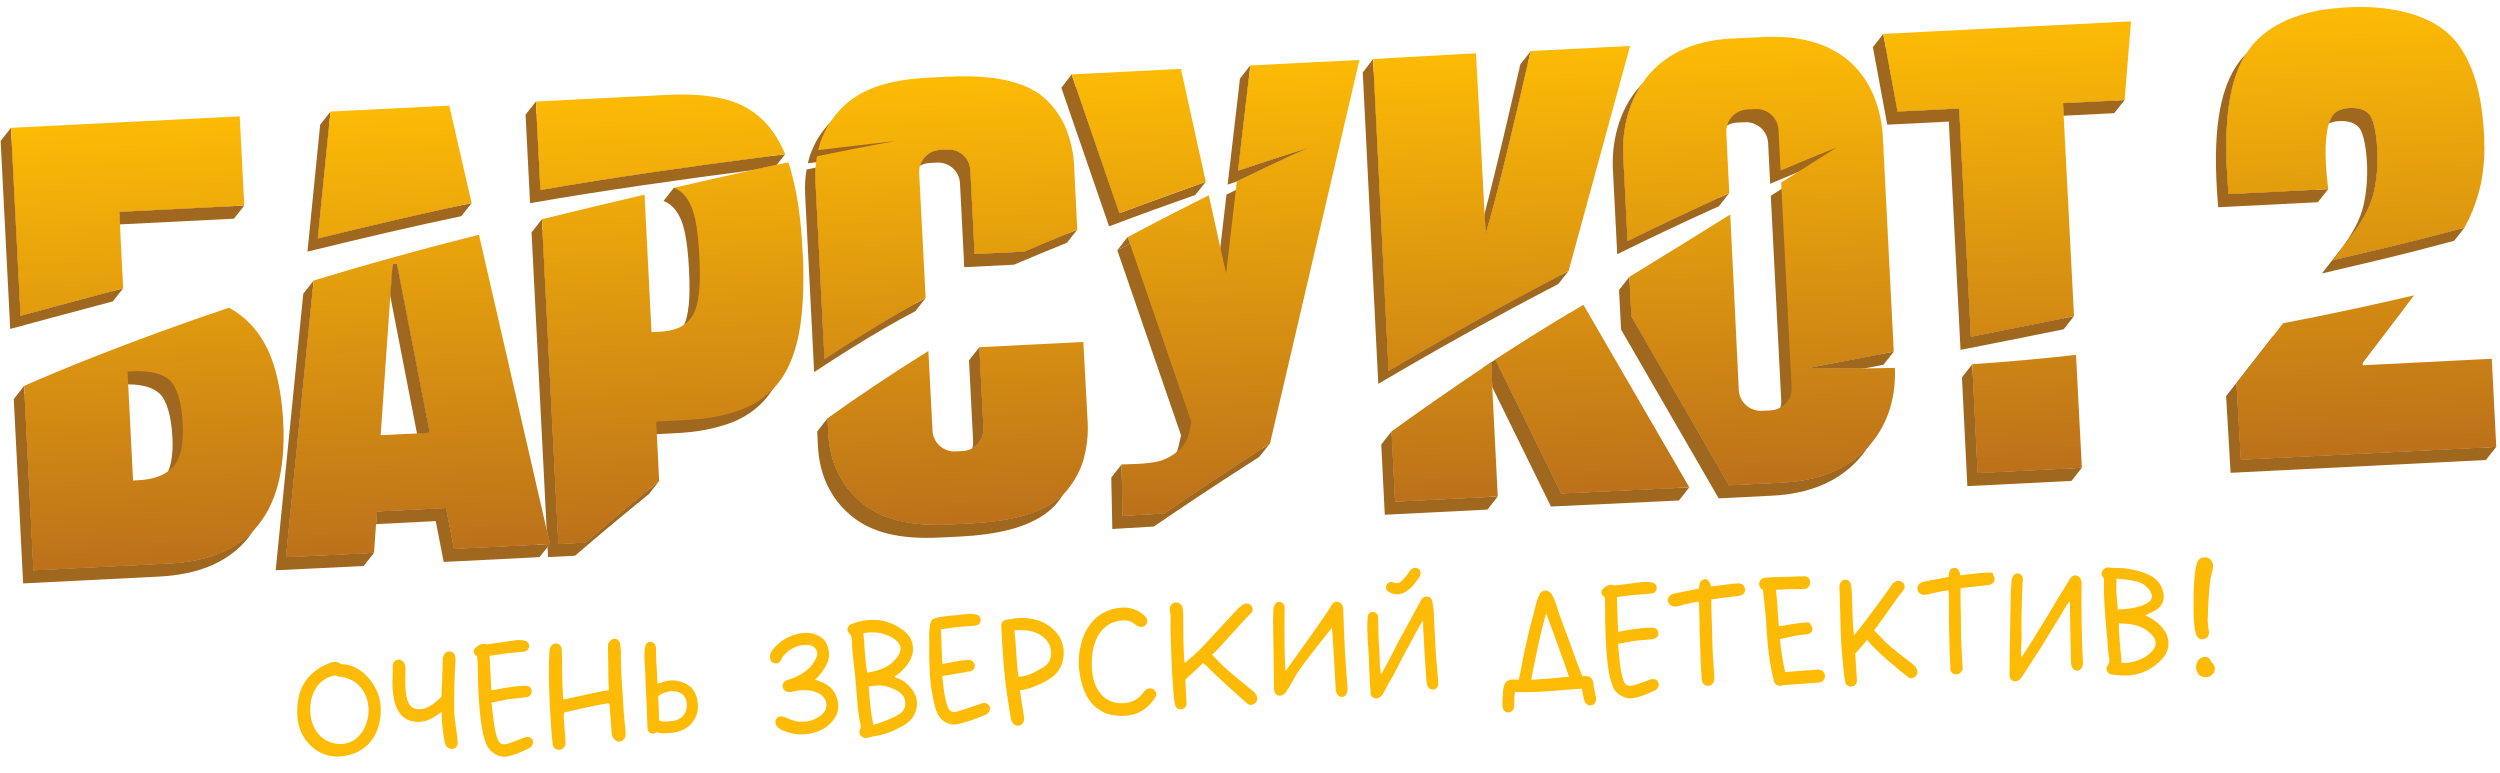 <svg width="304" height="94" viewBox="0 0 304 94" fill="none" xmlns="http://www.w3.org/2000/svg">
<path d="M119.915 44.2L119.184 44.067L119.09 42.218L119.728 43.198L119.825 43.718L119.915 44.2Z" fill="#A0671F"/>
<path d="M101.435 51.321L100.69 52.072L100.628 50.864L101.184 51.18L101.185 51.179L101.435 51.321Z" fill="#A0671F"/>
<path d="M81.938 22.841L80.679 24.441L84.355 24.256L83.603 22.952L81.938 22.841Z" fill="#A0671F"/>
<path d="M94.463 20.041L94.217 20.353L93.99 20.143C94.033 20.133 94.074 20.124 94.115 20.116C94.232 20.089 94.348 20.064 94.463 20.041Z" fill="#A0671F"/>
<path d="M130.974 53.023L130.474 43.184L119.167 43.751L119.591 52.072C119.642 53.075 119.121 53.974 118.312 54.458C118.289 54.472 118.264 54.487 118.241 54.498C118.061 55.154 117.631 55.712 117.053 56.058C116.692 56.283 116.267 56.422 115.806 56.446L114.93 56.489C113.459 56.563 112.21 55.443 112.135 53.968C112.121 53.702 111.904 49.516 111.633 44.282C107.903 46.598 104.421 48.909 101.183 51.179C101.009 51.3 100.835 51.423 100.663 51.545L100.717 52.619C100.8 54.242 101.129 55.734 101.703 57.051C101.959 57.703 102.672 58.836 102.672 58.836C103.219 59.637 103.882 60.373 104.661 61.029C107.105 63.109 110.503 64.019 115.614 63.762L118.125 63.636C120.294 63.528 122.261 63.251 123.938 62.827C124.511 62.68 125.054 62.52 125.551 62.332C127.137 61.747 128.378 61.003 129.298 60.102C129.864 59.217 130.271 58.307 130.527 57.378C130.863 56.109 131.085 54.638 131.006 53.021L130.976 53.023L130.974 53.023ZM56.98 30.153C56.77 30.205 56.564 30.256 56.354 30.308C53.597 30.997 50.92 31.699 48.327 32.407L52.261 52.624L50.705 52.702L51.002 54.224L45.029 54.524L46.472 33.717L47.007 33.691L47.461 36.022L47.7 32.579C44.323 33.504 41.09 34.44 38.012 35.369L34.783 67.743C34.783 67.754 41.566 67.417 44.33 67.278L44.577 63.789L45.727 63.732L45.836 62.19L54.245 61.768L55.213 66.733L65.267 66.228L56.98 30.153ZM169.255 53.118L169.254 53.118L169.272 53.472L169.647 60.993L180.792 60.434L180.052 45.669C176.425 48.072 172.735 50.635 169.255 53.118ZM32.038 46.006L32.039 46.021C31.416 44.011 30.467 42.343 29.192 41.002C28.439 40.218 27.578 39.551 26.582 39.017C15.302 42.814 7.136 46.162 2.987 47.953L4.075 69.342L20.582 68.514C22.885 68.398 24.89 67.987 26.613 67.309C28.273 66.642 29.684 65.712 30.82 64.506C32.646 61.696 33.429 57.83 33.179 52.914C33.047 50.303 32.662 48.016 32.038 46.006ZM19.769 58.393C19.613 58.549 19.457 58.705 19.285 58.832C19.128 58.958 18.954 59.07 18.767 59.183C17.927 59.654 16.868 59.929 15.59 59.993L14.922 60.027L14.248 46.78L14.738 46.756C15.032 46.741 15.315 46.734 15.586 46.737C17.342 46.752 18.612 47.123 19.397 47.853C20.303 48.695 20.836 50.679 20.963 53.172C21.052 54.913 20.882 56.291 20.458 57.297C20.276 57.732 20.046 58.099 19.769 58.393ZM251.184 44.753C247.476 45.171 243.71 45.524 239.909 45.793C239.939 46.392 239.969 46.979 239.997 47.551C240.243 52.396 240.432 56.188 240.492 57.514L251.812 56.946C251.695 54.673 251.459 50.099 251.184 44.753ZM286.058 46.013L286.043 45.723L292.295 37.51C287.422 38.657 282.075 39.817 276.381 40.904L271.955 46.57L271.957 46.612L272.502 55.893L302.207 54.403L301.74 45.227L286.058 46.013ZM218.579 46.366C218.426 46.36 221.485 45.794 226.7 44.802C224.412 44.828 222.123 44.817 219.839 44.766C219.682 44.761 222.806 44.183 228.118 43.172L228.813 43.04C228.86 43.03 228.908 43.022 228.955 43.014L227.734 19.021C227.574 12.078 223.705 5.41 212.793 6.12L210.074 6.257C205.06 6.35 201.737 8.013 199.6 10.288C197.751 13.108 197.261 16.445 197.388 18.947L197.915 29.31C201.35 27.614 204.862 25.942 208.438 24.311C208.497 24.283 208.557 24.255 208.618 24.229L208.7 24.19L208.968 24.07L208.659 17.715C208.606 16.674 209.161 15.741 210.015 15.259C210.37 15.056 210.776 14.932 211.213 14.91L212.178 14.862C213.664 14.787 214.928 15.922 215.003 17.397L215.255 22.347C216.347 21.883 217.444 21.423 218.546 20.967C219.71 20.487 220.879 20.011 222.053 19.544C221.982 19.589 219.933 20.897 216.628 22.984C216.214 23.246 215.781 23.519 215.329 23.803L216.597 48.713C216.612 49.002 216.58 49.282 216.507 49.546C216.397 49.955 216.189 50.324 215.905 50.626C215.439 51.123 214.786 51.466 214.043 51.504L213.003 51.556C211.517 51.63 210.237 50.482 210.177 49.006L209.143 27.682C205.821 29.755 202.076 32.077 198.176 34.465L198.38 38.478L210.254 59.001L216.39 58.693C219.482 58.582 222.084 57.904 224.198 56.704C225.168 56.153 226.029 55.503 226.808 54.724C226.898 54.636 226.985 54.544 227.07 54.453C228.526 52.24 229.279 49.503 229.159 46.471L229.152 46.333C225.63 46.429 222.099 46.445 218.578 46.366L218.579 46.366ZM190.919 38.036C190.909 38.042 190.9 38.047 190.891 38.053L181.847 43.714L189.854 59.994L203.192 59.37L203.294 59.364L190.919 38.036ZM180.306 44.738L181.462 47.09L181.311 44.068L180.306 44.738ZM142.339 9.979L130.827 10.557L136.121 25.924C138.702 24.943 142.339 9.979 142.339 9.979ZM151.857 9.502L151.818 9.843L150.548 20.755C155.603 19.048 158.961 18.016 159.164 17.954C158.968 18.041 155.738 19.46 150.397 22.063L150.398 22.07C154.825 20.575 157.716 19.616 157.905 19.554C157.723 19.634 154.936 20.861 150.275 23.112C149.907 23.29 149.529 23.474 149.138 23.664L148.391 30.083L147.836 34.859L147.178 31.89L145.731 25.345C143.248 26.584 140.449 28.012 137.395 29.62L137.394 29.62L135.864 30.43L143.616 52.936C143.616 52.936 143.444 53.64 143.287 54.372C143.244 54.574 143.182 54.768 143.102 54.954C142.85 55.55 142.424 56.061 141.935 56.481C141.392 56.937 140.77 57.293 140.185 57.515C139.995 57.584 139.82 57.652 139.658 57.689C138.832 57.911 137.442 58.002 136.421 58.038C136.418 58.04 136.415 58.04 136.413 58.038L136.423 58.237L136.429 58.486L136.434 58.769L136.518 62.729C136.518 62.729 138.788 62.581 141.564 62.425C144.855 60.173 148.854 57.505 153.386 54.598C155.907 43.779 164.046 8.891 164.046 8.891L151.857 9.502ZM153.17 55.505C153.17 55.505 153.175 55.504 153.176 55.504C153.177 55.501 153.177 55.498 153.179 55.495L153.17 55.506L153.17 55.505ZM297.933 7.385C297.043 6.044 295.799 4.999 294.381 4.252C294.078 4.093 293.762 3.948 293.447 3.818C290.023 2.371 285.799 2.232 282.148 2.664C278.868 3.053 275.444 4.161 273.105 6.562C273.087 6.589 273.069 6.617 273.053 6.644C272.101 8.18 271.45 10.11 271.086 12.462C270.628 15.315 270.596 19.021 270.991 23.598L281.686 23.061C281.544 21.563 281.502 20.327 281.542 19.354C281.599 18.169 281.728 17.243 281.944 16.577C281.971 16.516 281.983 16.458 282.01 16.398C282.253 15.714 282.599 15.274 283.028 15.078C283.084 15.053 283.139 15.028 283.195 15.006C283.197 14.995 283.201 14.986 283.203 14.976C283.23 14.917 283.242 14.857 283.269 14.798C283.513 14.114 283.858 13.674 284.287 13.476C284.718 13.28 285.11 13.159 285.71 13.129C286.31 13.098 286.814 13.161 287.233 13.316C287.652 13.469 287.974 13.716 288.211 14.038C288.685 14.716 288.994 16.451 289.083 18.211C289.173 19.971 289.038 21.656 288.682 23.293C288.325 24.93 287.416 26.712 285.956 28.639L285.294 29.488L283.599 31.654C285.887 31.124 288.161 30.588 290.41 30.046C293.126 29.392 295.557 28.78 297.738 28.203L298.15 28.093C298.488 28.004 298.82 27.915 299.146 27.828C299.733 26.509 300.18 25.111 300.479 23.626C300.505 23.552 300.502 23.495 300.499 23.436C300.801 21.845 300.905 20.148 300.812 18.315L300.826 18.314C300.637 14.588 300.049 10.562 297.933 7.385ZM229.283 5.644L229.585 7.277L230.748 13.562L238.236 13.186C238.262 13.685 239.025 28.484 239.662 40.944C242.759 40.337 246.117 39.671 249.662 38.955L250.871 38.71C250.264 26.908 249.608 14.187 249.605 14.138L250.943 14.071L250.865 12.538L257.219 12.22L257.872 4.199C257.722 4.207 235.408 5.326 229.283 5.644ZM184.86 7.802L184.861 7.832C184.843 7.91 184.732 8.4 184.552 9.195L184.889 7.801L184.86 7.802ZM185.773 7.756C185.71 8.039 185.638 8.355 185.559 8.702L185.493 8.985C184.396 13.79 182.107 23.633 180.653 28.468C180.644 28.299 180.598 27.379 180.524 25.987C180.118 27.535 179.734 28.938 179.394 30.067C179.356 29.33 178.574 14.24 178.215 8.076L167.044 8.703L168.855 45.077C175.122 41.378 181.969 37.526 189.25 33.717L189.784 33.439L196.954 7.196L185.773 7.756ZM128.431 17.376C127.951 16.143 127.191 14.969 126.138 13.883C126.06 13.813 125.997 13.742 125.919 13.672C124.871 12.689 123.418 11.949 121.546 11.466C119.554 10.96 116.968 10.779 114.1 10.922L111.59 11.048C106.478 11.305 103.19 12.534 100.969 14.864C100.948 14.886 100.928 14.908 100.909 14.931C100.384 15.498 99.927 16.079 99.543 16.696C99.419 16.879 99.324 17.062 99.214 17.244C99.214 17.244 98.604 18.443 98.43 19.118C98.356 19.358 98.291 19.605 98.232 19.854C98.574 19.811 98.909 19.771 99.235 19.732C104.336 19.116 107.618 18.76 107.618 18.76C107.618 18.76 104.953 19.202 99.175 20.385C99.141 20.916 99.135 21.462 99.159 22.026L100.259 43.648C103.104 41.761 105.998 39.947 108.893 38.263C109.567 37.87 110.264 37.479 110.977 37.088L111.251 36.941L111.251 36.938C110.884 29.818 110.533 23.072 110.509 22.608C110.494 22.313 110.525 22.031 110.6 21.761C110.794 21.084 111.25 20.507 111.86 20.161C112.163 19.096 113.119 18.279 114.293 18.22L115.199 18.174C116.67 18.101 117.919 19.221 117.993 20.682L118.513 30.889L124.558 30.586C126.262 29.854 127.981 29.138 129.694 28.446L129.35 21.678C129.267 20.055 128.896 18.625 128.431 17.376ZM53.371 14.442L40.035 15.111L40.032 15.14L38.649 28.996C44.69 27.514 50.629 26.12 55.8 25.017L53.371 14.442ZM94.115 20.115C94.074 20.123 94.032 20.132 93.99 20.142C93.145 20.323 92.262 20.517 91.34 20.72C92.328 20.592 93.288 20.47 94.216 20.352C94.183 20.273 94.149 20.193 94.115 20.115ZM93.571 18.993C93.107 18.128 92.579 17.366 91.992 16.705C90.68 15.232 89.036 14.235 87.073 13.713C85.11 13.19 82.791 12.996 80.117 13.13L65.244 13.876L65.714 23.104C74.665 21.539 84.711 20.134 92.855 19.085C93.047 19.061 93.237 19.037 93.426 19.012L93.571 18.995L93.571 18.993ZM66.475 64.406L66.582 66.519L66.875 66.148L66.475 64.406ZM94.991 22.662L95.005 22.646C94.879 22.194 94.743 21.761 94.596 21.342C91.621 21.976 88.106 22.747 84.02 23.675C83.786 23.728 83.55 23.782 83.313 23.836C82.459 24.032 81.581 24.232 80.679 24.44C81.275 24.654 81.786 25.058 82.213 25.64C82.693 26.296 83.052 27.195 83.288 28.322C83.524 29.448 83.689 30.934 83.781 32.748C83.874 34.563 83.861 36.072 83.742 37.246L83.727 37.247C83.638 38.124 83.467 38.872 83.214 39.461C83.213 39.466 83.21 39.47 83.207 39.475C83.131 39.665 83.036 39.829 82.943 39.992C82.681 40.405 82.386 40.745 82.027 41.014C81.813 41.188 81.566 41.319 81.319 41.434C80.649 41.734 79.852 41.892 78.901 41.94L77.966 41.987L77.115 25.27C73.71 26.066 69.996 26.953 65.96 27.937L67.904 66.141L71.183 65.976C73.373 64.084 75.968 61.891 78.866 59.533L78.534 52.858L82.129 52.678C83.466 52.611 84.711 52.474 85.846 52.255C86.982 52.035 88.039 51.73 88.989 51.372C90.522 50.763 91.819 49.899 92.864 48.767C93.117 48.488 93.356 48.21 93.579 47.903C93.719 47.714 93.852 47.52 93.981 47.317C94.923 45.829 95.591 43.947 95.974 41.69C96.053 41.198 96.13 40.662 96.192 40.126C96.41 38.252 96.478 36.09 96.415 33.667L96.335 32.089C96.142 28.298 95.699 25.155 94.991 22.662ZM1.416 17.077L2.501 38.398C4.964 37.728 8.889 36.664 13.654 35.402L13.244 27.354L14.582 27.287L14.504 25.754L28.366 25.059L27.892 15.749L1.416 17.077Z" fill="#A0671F"/>
<path d="M303.543 54.336L302.284 55.936L271.242 57.493L270.697 48.214L270.695 48.169L276.199 41.124L276.371 40.906C276.371 40.906 276.377 40.904 276.38 40.904L271.954 46.569L271.956 46.612L272.501 55.893L303.543 54.336Z" fill="#A0671F"/>
<path d="M299.685 27.68L298.426 29.282C295.77 30.003 292.704 30.79 289.149 31.646C286.9 32.188 284.626 32.724 282.339 33.253L284.034 31.089L284.695 30.238C286.155 28.312 287.064 26.531 287.422 24.894C287.778 23.257 287.912 21.557 287.823 19.812C287.734 18.067 287.425 16.315 286.951 15.639C286.714 15.316 286.391 15.068 285.972 14.915C285.554 14.761 285.051 14.699 284.45 14.729C283.927 14.756 283.564 14.851 283.193 15.005C283.196 14.995 283.2 14.986 283.202 14.976C283.229 14.916 283.241 14.857 283.267 14.798C283.511 14.114 283.857 13.674 284.286 13.476C284.717 13.28 285.108 13.158 285.709 13.128C286.309 13.098 286.813 13.16 287.232 13.315C287.651 13.469 287.973 13.716 288.21 14.038C288.684 14.715 288.992 16.451 289.082 18.211C289.172 19.97 289.037 21.656 288.681 23.293C288.323 24.93 287.414 26.712 285.954 28.638L285.293 29.488L283.598 31.654C285.886 31.123 288.16 30.588 290.408 30.046C293.125 29.392 295.556 28.779 297.737 28.203L298.148 28.093C298.486 28.004 298.819 27.915 299.145 27.827C299.327 27.778 299.508 27.729 299.685 27.68Z" fill="#A0671F"/>
<path d="M283.111 22.99L281.852 24.59L269.731 25.198C269.336 20.623 269.368 16.915 269.826 14.063C270.19 11.71 270.841 9.781 271.793 8.246C271.996 7.915 272.216 7.611 272.437 7.323C272.648 7.057 272.871 6.803 273.104 6.562C273.086 6.589 273.068 6.617 273.052 6.644C272.101 8.18 271.45 10.11 271.085 12.462C270.627 15.315 270.595 19.022 270.99 23.598L283.111 22.99Z" fill="#A0671F"/>
<path d="M258.351 12.163L257.092 13.763L250.941 14.071L250.863 12.539L258.351 12.163Z" fill="#A0671F"/>
<path d="M253.149 56.878L251.89 58.478L239.231 59.113C239.164 57.652 238.941 53.185 238.659 47.618L238.571 45.886L239.83 44.286L239.907 45.792C239.938 46.391 239.967 46.978 239.995 47.551C240.242 52.395 240.43 56.188 240.49 57.513L253.149 56.878Z" fill="#A0671F"/>
<path d="M252.198 38.441L250.939 40.042C246.457 40.954 242.23 41.795 238.402 42.544C237.765 30.084 237.002 15.287 236.977 14.786L229.488 15.162L228.081 7.553L227.742 5.726L229.001 4.126L229.282 5.644L229.585 7.278L230.747 13.562L238.236 13.187C238.261 13.685 239.025 28.485 239.662 40.945C242.759 40.337 246.117 39.672 249.661 38.955L250.87 38.71L252.198 38.441Z" fill="#A0671F"/>
<path d="M230.282 42.759L229.023 44.359C228.208 44.515 227.432 44.662 226.699 44.803C224.411 44.828 222.122 44.818 219.838 44.767C219.681 44.761 222.805 44.183 228.118 43.173L228.812 43.04C228.86 43.03 228.907 43.022 228.954 43.014L230.282 42.759Z" fill="#A0671F"/>
<path d="M227.07 54.452C226.628 55.127 226.119 55.753 225.549 56.324C224.769 57.103 223.909 57.752 222.939 58.304C220.825 59.504 218.223 60.182 215.13 60.292L208.994 60.6L197.121 40.077L196.876 35.261L198.135 33.661L198.38 38.478L210.253 59.001L216.39 58.693C219.482 58.582 222.084 57.904 224.198 56.704C225.168 56.152 226.029 55.503 226.808 54.724C226.898 54.636 226.985 54.544 227.07 54.452Z" fill="#A0671F"/>
<path d="M210.275 23.479L209.016 25.078C204.805 26.971 200.677 28.925 196.655 30.912L196.127 20.547C195.978 17.612 196.679 13.525 199.428 10.473C199.485 10.411 199.541 10.35 199.599 10.289C197.749 13.109 197.259 16.446 197.387 18.948L197.914 29.31C201.349 27.615 204.861 25.942 208.437 24.312C208.496 24.284 208.556 24.256 208.617 24.229L208.698 24.191L208.966 24.071L210.274 23.479L210.275 23.479Z" fill="#A0671F"/>
<path d="M186.119 6.241C186.094 6.346 185.971 6.892 185.774 7.757C185.711 8.039 185.639 8.355 185.56 8.702L185.494 8.985C184.396 13.79 182.107 23.633 180.654 28.468C180.645 28.299 180.598 27.379 180.525 25.987C182.043 20.178 183.841 12.327 184.553 9.195L184.89 7.801L186.119 6.241Z" fill="#A0671F"/>
<path d="M190.744 32.94L189.485 34.54C181.647 38.603 174.291 42.727 167.597 46.679L165.712 8.808L165.71 8.778L165.74 8.777L166.969 7.178L166.971 7.208L167.028 8.705L167.046 8.704L168.856 45.078C175.124 41.378 181.97 37.527 189.251 33.717L189.785 33.439L190.744 32.94Z" fill="#A0671F"/>
<path d="M205.421 59.257L204.162 60.857L202.148 60.958L188.596 61.593L181.463 47.09L181.313 44.067L181.849 43.714L189.855 59.994L203.194 59.369L205.421 59.257Z" fill="#A0671F"/>
<path d="M182.128 60.368L180.869 61.967L168.389 62.593L167.963 54.045L169.222 52.445L169.255 53.119L169.273 53.473L169.648 60.994L182.128 60.368Z" fill="#A0671F"/>
<path d="M154.428 53.931L153.179 55.493L153.171 55.504C153.158 55.508 153.146 55.52 153.134 55.534L153.127 55.558C148.164 58.725 143.847 61.602 140.306 64.026C137.53 64.18 135.26 64.328 135.26 64.328L135.165 59.837L135.154 59.615L135.134 58.064L136.394 56.464L136.413 58.016L136.424 58.237L136.429 58.485L136.435 58.769L136.519 62.728C136.519 62.728 138.789 62.58 141.565 62.425C144.855 60.173 148.855 57.504 153.387 54.597L154.428 53.931Z" fill="#A0671F"/>
<path d="M159.166 17.954C158.969 18.041 155.739 19.46 150.399 22.063L150.399 22.07C150.036 22.192 149.663 22.319 149.281 22.448L150.604 11.074L150.78 9.556L152.039 7.957L151.863 9.474L151.859 9.502L151.819 9.843L150.55 20.756C155.605 19.048 158.962 18.016 159.166 17.954Z" fill="#A0671F"/>
<path d="M146.627 22.102L145.34 23.712C142.171 24.818 138.601 26.105 134.864 27.525L129.06 10.675L130.309 9.046L136.124 25.924C138.704 24.943 146.627 22.102 146.627 22.102Z" fill="#A0671F"/>
<path d="M130.994 27.924L129.735 29.524C127.593 30.38 125.436 31.27 123.3 32.186L117.254 32.49L116.735 22.282C116.661 20.822 115.412 19.701 113.941 19.775L113.035 19.82C112.607 19.842 112.21 19.964 111.861 20.162C112.164 19.096 113.12 18.279 114.294 18.221L115.2 18.175C116.671 18.101 117.92 19.222 117.994 20.682L118.514 30.89L124.559 30.587C126.263 29.855 127.982 29.139 129.695 28.446L130.994 27.924Z" fill="#A0671F"/>
<path d="M119.09 42.218L119.592 52.072C119.643 53.075 119.122 53.974 118.313 54.458C118.29 54.472 118.265 54.487 118.242 54.498C118.315 54.236 118.347 53.958 118.333 53.672L117.831 43.818L119.09 42.218Z" fill="#A0671F"/>
<path d="M112.558 36.24L111.299 37.842C110.026 38.512 108.8 39.187 107.635 39.864C104.74 41.547 101.846 43.363 99.002 45.249L97.901 23.626C97.856 22.563 97.917 21.559 98.079 20.61C98.456 20.532 98.823 20.457 99.177 20.385C99.143 20.916 99.136 21.462 99.16 22.026L100.261 43.648C103.105 41.762 105.999 39.947 108.894 38.264C109.568 37.871 110.265 37.479 110.978 37.089L111.252 36.942L112.558 36.24Z" fill="#A0671F"/>
<path d="M129.298 60.103C129.089 60.434 128.855 60.761 128.601 61.084C128.475 61.253 128.334 61.408 128.178 61.564C127.244 62.528 125.958 63.317 124.292 63.933C123.795 64.12 123.252 64.281 122.678 64.428C121.002 64.852 119.035 65.128 116.866 65.237L114.355 65.363C109.244 65.619 105.846 64.71 103.401 62.629C102.623 61.973 101.96 61.237 101.413 60.437C101.413 60.437 100.7 59.304 100.443 58.651C99.87 57.334 99.541 55.842 99.458 54.22L99.369 52.464L100.628 50.865L100.717 52.62C100.8 54.243 101.129 55.735 101.702 57.052C101.959 57.704 102.672 58.837 102.672 58.837C103.219 59.638 103.882 60.373 104.661 61.029C107.105 63.11 110.503 64.019 115.614 63.763L118.125 63.637C120.294 63.528 122.261 63.252 123.938 62.828C124.511 62.681 125.054 62.52 125.551 62.333C127.137 61.748 128.377 61.004 129.298 60.103Z" fill="#A0671F"/>
<path d="M80.153 58.489L78.894 60.09C75.476 62.845 72.433 65.41 69.924 67.577L66.644 67.741L66.582 66.52L66.875 66.149L66.475 64.407L64.636 28.26L65.895 26.66L67.904 66.142L71.183 65.977C73.373 64.085 75.968 61.892 78.866 59.534L80.153 58.489Z" fill="#A0671F"/>
<path d="M95.476 18.751L94.463 20.04C94.348 20.063 94.232 20.088 94.116 20.115C94.074 20.123 94.033 20.132 93.99 20.142C93.146 20.323 92.262 20.517 91.34 20.72C83.242 21.765 73.314 23.156 64.455 24.704L63.908 13.943L65.167 12.343L65.714 23.104C74.666 21.539 84.712 20.134 92.855 19.085C93.048 19.061 93.237 19.037 93.427 19.012L93.572 18.995C93.663 18.981 93.752 18.969 93.842 18.959C94.121 18.923 94.394 18.888 94.667 18.854C94.939 18.82 95.208 18.785 95.475 18.751L95.476 18.751Z" fill="#A0671F"/>
<path d="M57.352 24.69L56.092 26.291C50.577 27.437 44.044 28.964 37.389 30.595L38.93 15.166L40.189 13.566L40.035 15.11L40.032 15.14L38.649 28.995C44.689 27.514 50.629 26.12 55.8 25.016L57.352 24.69Z" fill="#A0671F"/>
<path d="M66.564 66.164L66.582 66.519L65.615 67.748L53.953 68.333L52.986 63.368L45.726 63.732L45.835 62.19L54.245 61.768L55.212 66.733L66.564 66.164Z" fill="#A0671F"/>
<path d="M45.48 67.222L44.221 68.821C44.221 68.821 33.524 69.358 33.523 69.343L36.878 35.715L38.137 34.114L38.012 35.37L34.782 67.743C34.783 67.755 41.565 67.418 44.329 67.279L45.48 67.222Z" fill="#A0671F"/>
<path d="M30.819 64.506C30.486 65.02 30.119 65.496 29.715 65.94C29.701 65.955 29.687 65.971 29.687 65.971C28.53 67.241 27.076 68.216 25.353 68.909C23.63 69.587 21.625 69.998 19.322 70.114L2.815 70.942L1.675 48.526L2.934 46.925L4.074 69.342L20.581 68.514C22.884 68.399 24.889 67.987 26.612 67.309C28.272 66.642 29.683 65.712 30.819 64.506Z" fill="#A0671F"/>
<path d="M29.703 24.992L28.443 26.592L14.581 27.287L14.503 25.755L29.703 24.992Z" fill="#A0671F"/>
<path d="M14.976 35.051L13.717 36.651C8.357 38.069 3.93 39.266 1.241 39.999L0.078 17.144L1.337 15.544L2.5 38.398C4.964 37.728 8.888 36.664 13.653 35.402L14.976 35.051Z" fill="#A0671F"/>
<path d="M131.733 41.584L119.089 42.218L119.591 52.072C119.642 53.075 119.122 53.974 118.312 54.458C118.289 54.473 118.264 54.487 118.241 54.499C117.895 54.701 117.497 54.825 117.066 54.846L116.189 54.89C114.718 54.964 113.47 53.843 113.394 52.368C113.381 52.101 113.163 47.915 112.893 42.683C108.455 45.438 104.366 48.185 100.627 50.864L100.716 52.62C100.799 54.242 101.128 55.734 101.701 57.051C101.958 57.704 102.671 58.836 102.671 58.836C103.218 59.637 103.881 60.373 104.659 61.029C107.104 63.11 110.502 64.019 115.613 63.763L118.124 63.637C120.293 63.528 122.26 63.252 123.937 62.828C124.51 62.681 125.053 62.52 125.55 62.333C127.136 61.747 128.376 61.003 129.297 60.102C129.344 60.057 129.391 60.01 129.436 59.964C129.592 59.808 129.733 59.653 129.859 59.484C130.796 58.298 131.433 57.054 131.785 55.779C132.121 54.508 132.343 53.039 132.264 51.422L131.733 41.584ZM66.475 64.407L58.24 28.552C58.029 28.604 57.823 28.655 57.613 28.709C50.583 30.468 44.064 32.305 38.138 34.114L38.013 35.369L34.783 67.743C34.784 67.755 41.567 67.417 44.33 67.279L45.482 67.221L45.481 67.206L45.727 63.732L45.836 62.19L54.246 61.768L55.213 66.733L66.875 66.148L66.475 64.407ZM46.288 52.924L47.462 36.022L47.7 32.58L47.732 32.118L48.267 32.091L48.328 32.406L52.261 52.625L46.288 52.924ZM180.306 44.738C176.552 47.248 172.756 49.906 169.221 52.445L169.273 53.473L169.647 60.993L182.128 60.367L181.462 47.091L181.312 44.068L180.306 44.738ZM33.298 44.407L33.299 44.422C32.675 42.412 31.726 40.744 30.451 39.403C29.698 38.617 28.837 37.952 27.842 37.418C15.217 41.667 6.492 45.355 2.935 46.925L4.075 69.342L20.582 68.514C22.885 68.399 24.89 67.988 26.613 67.31C28.273 66.642 29.684 65.712 30.82 64.506C30.863 64.463 30.905 64.418 30.947 64.371C30.947 64.371 30.962 64.356 30.976 64.34C33.585 61.473 34.735 57.127 34.439 51.315C34.306 48.704 33.922 46.416 33.298 44.407ZM21.029 56.794C20.873 56.95 20.717 57.105 20.544 57.232C20.516 57.255 20.487 57.277 20.458 57.297C20.325 57.399 20.181 57.49 20.026 57.584C19.186 58.055 18.128 58.33 16.85 58.394L16.181 58.427L15.507 45.181L15.998 45.156C18.197 45.046 19.749 45.412 20.656 46.254C21.563 47.095 22.096 49.08 22.223 51.573C22.35 54.066 21.947 55.816 21.029 56.794ZM252.444 43.153C248.301 43.618 244.086 44.005 239.833 44.287L239.909 45.793C239.94 46.392 239.97 46.979 239.997 47.552C240.244 52.396 240.432 56.189 240.492 57.514L253.151 56.879C253.151 56.879 252.838 50.805 252.444 43.153ZM287.317 44.414L287.303 44.122L293.555 35.909C288.678 37.058 283.329 38.218 277.632 39.305L277.459 39.525L276.381 40.904L271.955 46.57L271.957 46.613L272.502 55.894L303.545 54.337L303 43.627L287.317 44.414ZM226.7 44.803C224.412 44.829 222.124 44.818 219.839 44.767C219.682 44.761 222.806 44.183 228.119 43.173L228.814 43.04C228.861 43.03 228.908 43.022 228.955 43.014L230.283 42.76L228.994 17.422C228.834 10.479 224.964 3.811 214.052 4.521L211.333 4.657C206.184 4.753 202.818 6.504 200.689 8.874C200.283 9.324 199.921 9.799 199.601 10.289C197.751 13.108 197.261 16.446 197.388 18.948L197.916 29.31C201.351 27.615 204.863 25.942 208.438 24.312C208.498 24.284 208.557 24.256 208.619 24.229L208.7 24.191C208.789 24.151 208.878 24.111 208.968 24.069L210.276 23.479L209.919 16.116C209.904 15.819 209.938 15.53 210.015 15.259C210.318 14.183 211.285 13.37 212.472 13.311L213.438 13.262C214.924 13.188 216.188 14.322 216.263 15.797L216.515 20.748C218.762 19.791 221.027 18.855 223.312 17.945C223.246 17.986 221.463 19.124 218.546 20.967C217.941 21.351 217.288 21.764 216.589 22.202L217.857 47.114C217.894 47.852 217.631 48.53 217.164 49.027C216.974 49.23 216.753 49.405 216.507 49.546C216.151 49.752 215.742 49.882 215.302 49.904L214.262 49.956C212.777 50.031 211.497 48.882 211.437 47.406L210.402 26.081C206.712 28.384 202.501 30.994 198.136 33.662L198.381 38.478L210.254 59.001L216.39 58.693C219.483 58.582 222.085 57.905 224.199 56.704C225.169 56.153 226.029 55.503 226.809 54.725C226.898 54.636 226.986 54.544 227.071 54.453C229.341 52.028 230.569 48.683 230.419 44.872L230.412 44.732C229.175 44.766 227.937 44.789 226.699 44.803L226.7 44.803ZM192.541 37.06C191.999 37.386 191.458 37.712 190.919 38.036C190.909 38.042 190.9 38.047 190.892 38.054C190.386 38.356 189.883 38.659 189.38 38.959C186.974 40.398 184.43 42.011 181.848 43.714L189.854 59.995L203.193 59.37L205.42 59.258L192.541 37.06ZM143.599 8.38L130.307 9.047L136.122 25.925C138.702 24.943 146.625 22.103 146.625 22.103L143.599 8.38ZM152.038 7.957L151.862 9.474L151.859 9.502L151.818 9.843L150.549 20.756C155.604 19.048 158.961 18.016 159.165 17.954C158.968 18.041 155.738 19.46 150.398 22.063L150.398 22.07L150.275 23.112L149.095 33.26L148.438 30.291L148.391 30.083L146.99 23.744C144.098 25.189 140.776 26.889 137.123 28.829L137.396 29.62L144.876 51.336C144.876 51.336 144.703 52.04 144.547 52.773C144.367 53.625 143.837 54.331 143.194 54.881C143.164 54.907 143.133 54.932 143.103 54.954C142.582 55.376 141.997 55.706 141.445 55.916C141.255 55.984 141.079 56.052 140.917 56.09C139.492 56.472 136.393 56.465 136.393 56.465L136.413 58.017L136.424 58.238L136.429 58.486L136.435 58.77L136.518 62.729C136.518 62.729 138.788 62.581 141.564 62.425C144.855 60.174 148.854 57.505 153.386 54.598L154.428 53.932L165.306 7.291L152.038 7.957ZM299.193 5.786C298.302 4.445 297.059 3.398 295.64 2.653C295.337 2.492 295.021 2.348 294.706 2.218C291.283 0.77 287.059 0.633 283.407 1.063C279.799 1.492 276.016 2.791 273.697 5.722C273.495 5.986 273.293 6.263 273.105 6.562C273.087 6.589 273.07 6.617 273.053 6.644C272.102 8.18 271.451 10.11 271.086 12.462C270.628 15.315 270.596 19.022 270.992 23.598L283.113 22.99C282.838 20.786 282.749 19.039 282.801 17.753C282.858 16.586 282.984 15.67 283.195 15.006C283.197 14.996 283.201 14.986 283.204 14.976C283.231 14.917 283.242 14.857 283.269 14.798C283.513 14.115 283.859 13.674 284.288 13.477C284.719 13.281 285.11 13.159 285.711 13.129C286.311 13.099 286.814 13.161 287.233 13.316C287.652 13.469 287.975 13.716 288.212 14.039C288.686 14.716 288.994 16.451 289.084 18.211C289.173 19.971 289.039 21.656 288.683 23.294C288.325 24.931 287.416 26.713 285.956 28.639L285.295 29.488L283.6 31.654C285.887 31.124 288.162 30.588 290.41 30.047C293.126 29.393 295.558 28.78 297.739 28.203L298.15 28.094C298.488 28.004 298.82 27.915 299.147 27.828C299.329 27.779 299.51 27.73 299.687 27.681C299.875 27.333 300.055 26.979 300.225 26.625C300.901 25.19 301.41 23.662 301.738 22.026C301.764 21.953 301.761 21.894 301.758 21.836C302.06 20.244 302.164 18.547 302.071 16.714L302.086 16.713C301.896 12.989 301.309 8.961 299.193 5.786ZM229.002 4.126L229.284 5.644L229.586 7.278L230.749 13.562L238.237 13.187C238.262 13.685 239.026 28.485 239.663 40.945C242.76 40.337 246.118 39.672 249.662 38.955L250.871 38.71L252.199 38.441C251.698 28.705 251.145 17.982 250.943 14.071L250.865 12.539L258.353 12.163L259.131 2.6C258.958 2.609 229.001 4.111 229.002 4.126ZM186.119 6.203L186.121 6.232C186.121 6.232 186.121 6.237 186.118 6.24C186.094 6.346 185.971 6.892 185.774 7.757C185.711 8.039 185.639 8.355 185.56 8.702L185.494 8.985C184.396 13.79 182.107 23.633 180.653 28.468C180.645 28.3 180.598 27.379 180.524 25.987C180.279 21.293 179.751 11.231 179.475 6.477L166.998 7.177L166.968 7.178L167.046 8.703L168.855 45.077C175.123 41.378 181.969 37.527 189.25 33.717L189.784 33.439L190.743 32.94L198.213 5.596L186.119 6.203ZM129.69 15.777C129.21 14.544 128.451 13.369 127.397 12.283C127.319 12.213 127.256 12.143 127.178 12.073C126.13 11.09 124.677 10.349 122.806 9.867C120.814 9.36 118.228 9.179 115.36 9.323L112.849 9.449C107.738 9.705 104.449 10.935 102.229 13.265C101.726 13.803 101.285 14.352 100.909 14.931C100.873 14.986 100.837 15.041 100.803 15.096C100.678 15.28 100.583 15.462 100.473 15.645C100.473 15.645 99.864 16.844 99.69 17.518C99.616 17.759 99.551 18.004 99.492 18.254C105.162 17.563 108.877 17.161 108.877 17.161C108.877 17.161 105.876 17.656 99.337 19.01C99.297 19.247 99.261 19.489 99.235 19.733C99.21 19.947 99.19 20.165 99.176 20.385C99.142 20.916 99.135 21.462 99.159 22.026L100.26 43.648C103.104 41.762 105.998 39.947 108.893 38.264C109.567 37.87 110.264 37.479 110.977 37.089C111.068 37.038 111.16 36.989 111.251 36.939C111.68 36.706 112.116 36.472 112.557 36.24C112.173 28.8 111.794 21.491 111.769 21.009C111.754 20.714 111.784 20.431 111.86 20.161C112.163 19.096 113.12 18.279 114.293 18.22L115.2 18.175C116.671 18.101 117.919 19.221 117.994 20.682L118.513 30.89L124.559 30.586C126.263 29.855 127.981 29.139 129.694 28.446L130.994 27.924L130.609 20.079C130.527 18.456 130.156 17.025 129.69 15.777ZM54.631 12.842L40.189 13.567L40.036 15.111L40.033 15.141L38.649 28.996C44.69 27.515 50.63 26.121 55.8 25.017C56.325 24.905 56.843 24.796 57.352 24.691L54.631 12.842ZM93.251 15.105C91.94 13.633 90.296 12.636 88.332 12.113C86.369 11.591 84.051 11.396 81.376 11.53L65.167 12.343L65.714 23.104C74.666 21.539 84.711 20.134 92.855 19.085C93.047 19.061 93.237 19.037 93.426 19.012C93.475 19.006 93.524 19 93.571 18.993C93.663 18.981 93.752 18.97 93.842 18.959C94.12 18.923 94.394 18.889 94.666 18.854C94.939 18.82 95.208 18.786 95.475 18.752C94.872 17.307 94.128 16.092 93.25 15.105L93.251 15.105ZM96.251 21.062L96.265 21.047C96.139 20.595 96.002 20.16 95.856 19.741C95.403 19.838 94.939 19.936 94.463 20.04C94.348 20.064 94.232 20.089 94.115 20.115C94.074 20.123 94.033 20.133 93.99 20.142C93.146 20.323 92.262 20.517 91.34 20.72C88.563 21.331 85.435 22.034 81.938 22.841C82.463 23.029 82.921 23.362 83.313 23.837C83.369 23.902 83.421 23.97 83.473 24.04C83.532 24.12 83.588 24.204 83.643 24.292C84.039 24.92 84.341 25.733 84.547 26.722C84.784 27.849 84.949 29.334 85.041 31.149C85.133 32.963 85.121 34.472 85.002 35.647L84.987 35.647C84.897 36.524 84.727 37.272 84.474 37.862C84.394 38.058 84.299 38.225 84.203 38.393C83.941 38.805 83.645 39.145 83.287 39.415C83.261 39.435 83.235 39.456 83.208 39.475C83.013 39.619 82.795 39.732 82.578 39.835C81.908 40.135 81.112 40.293 80.161 40.341L79.225 40.388L78.374 23.669C74.6 24.553 70.446 25.547 65.895 26.659L67.904 66.141L71.183 65.976C73.373 64.084 75.968 61.891 78.866 59.533L80.154 58.488L79.87 52.791L79.792 51.259L83.389 51.078C84.726 51.011 85.97 50.875 87.106 50.655C88.242 50.435 89.299 50.131 90.249 49.773C91.713 49.191 92.962 48.377 93.982 47.317C94.03 47.269 94.076 47.219 94.123 47.168C94.377 46.889 94.616 46.611 94.839 46.304C95.995 44.737 96.798 42.656 97.234 40.091C97.313 39.599 97.39 39.062 97.452 38.527C97.669 36.653 97.738 34.49 97.674 32.068L97.594 30.489C97.401 26.698 96.958 23.556 96.251 21.062ZM1.338 15.545L2.501 38.399C4.965 37.728 8.889 36.665 13.654 35.402L14.977 35.052L14.504 25.754L29.703 24.992L29.152 14.15L1.338 15.545Z" fill="url(#paint0_linear_89_1273)"/>
<path d="M52.26 52.625L50.704 52.703L47.46 36.022L47.699 32.58L47.699 32.578L47.731 32.118L48.265 32.091L48.326 32.406L48.326 32.407L52.26 52.625Z" fill="#A0671F"/>
<path d="M66.875 66.148L66.583 66.519L66.565 66.164L66.875 66.148Z" fill="#A0671F"/>
<path d="M137.124 28.83L135.865 30.431L137.397 29.621L137.124 28.83Z" fill="#A0671F"/>
<path d="M136.394 56.465L136.422 58.039L136.43 58.486L136.424 58.238L136.413 58.017L136.394 56.465Z" fill="#A0671F"/>
<path d="M153.172 55.504L153.128 55.558L153.134 55.534C153.147 55.52 153.158 55.508 153.172 55.504Z" fill="#A0671F"/>
<path d="M186.15 6.201L185.784 7.756L185.561 8.702C185.64 8.355 185.712 8.039 185.775 7.757C185.973 6.892 186.095 6.346 186.12 6.241L186.15 6.201Z" fill="#A0671F"/>
<path d="M208.618 24.229C208.557 24.256 208.498 24.284 208.438 24.312L208.62 24.229L208.618 24.229Z" fill="#A0671F"/>
<path d="M228.953 43.011C228.906 43.021 228.859 43.029 228.812 43.039L228.953 43.011Z" fill="#A0671F"/>
<path d="M228.08 7.553L228.079 7.553L227.742 5.726L228.08 7.553Z" fill="#A0671F"/>
<path d="M239.908 45.793L239.998 47.551L239.996 47.551C239.969 46.979 239.939 46.392 239.908 45.793Z" fill="#A0671F"/>
<path d="M299.685 27.68C299.507 27.729 299.327 27.778 299.145 27.827C298.818 27.914 298.486 28.003 298.148 28.093L299.144 27.826L299.685 27.68Z" fill="#A0671F"/>
<path d="M36.164 87.113C35.978 84.141 37.032 81.849 39.984 80.672C40.18 80.573 40.355 80.509 40.678 80.493C41 80.477 41.194 80.567 41.45 80.765C43.867 80.7 46.13 83.28 46.286 85.888C46.49 89.214 44.626 91.801 41.266 91.99C38.675 92.153 36.358 90.029 36.154 87.136L36.165 87.135L36.164 87.113ZM44.793 85.918C44.594 83.778 43.139 82.598 41.743 82.357C41.428 82.295 41.037 82.293 40.739 82.119C38.265 82.619 37.636 84.934 37.735 86.636C37.917 89.331 39.788 90.568 41.612 90.466C43.759 90.347 44.989 88.003 44.805 85.929L44.793 85.929L44.793 85.918Z" fill="#FDBB05"/>
<path d="M54.095 90.372C53.859 89.264 53.676 87.423 53.708 86.523C52.767 87.313 51.907 87.722 51.151 87.77C49.027 87.898 47.909 86.558 47.74 83.684C47.714 83.176 47.721 82.666 47.75 82.132C47.741 81.967 47.743 81.778 47.756 81.6C47.746 81.412 47.747 81.202 47.759 81.013C47.738 80.593 48 80.269 48.366 80.218C48.864 80.149 49.275 80.549 49.295 81.169L49.311 81.478C49.294 82.022 49.261 83.11 49.285 83.364C49.383 85.265 49.715 86.312 51.139 86.23C52.296 86.173 53.459 84.94 53.692 84.696C53.708 83.919 53.73 83.242 53.773 82.575C53.788 81.765 53.816 81.01 53.834 80.267C53.855 79.59 54.19 79.174 54.694 79.215C55.164 79.236 55.417 79.612 55.387 80.322C55.266 82.323 55.225 84.353 55.228 86.37C55.236 86.957 55.345 87.783 55.452 88.553C55.549 89.158 55.623 89.731 55.645 90.151C55.715 90.657 55.456 91.036 55.023 91.068C54.636 91.132 54.195 90.799 54.105 90.349L54.106 90.382L54.095 90.383L54.095 90.372Z" fill="#FDBB05"/>
<path d="M59.212 90.679C58.733 89.584 58.573 88.428 58.423 87.239C58.256 85.718 58.158 84.238 58.125 82.722C58.113 82.057 58.113 80.96 58.034 79.856C57.418 79.366 57.455 78.998 58.079 78.568C58.401 78.319 58.708 78.215 59.117 78.35C59.274 78.376 59.428 78.335 59.604 78.293C60.645 78.152 61.708 77.988 62.749 77.848C63.059 77.81 63.373 77.839 63.698 77.878C64.056 77.904 64.328 78.19 64.343 78.489C64.382 78.808 64.154 79.152 63.767 79.227C62.97 79.333 62.18 79.372 61.371 79.479C60.762 79.554 60.177 79.671 59.534 79.748L59.749 83.959C60.357 83.84 60.963 83.71 61.572 83.625C62.348 83.519 63.11 83.382 63.891 83.387C64.359 83.375 64.629 83.638 64.661 84.047C64.67 84.434 64.417 84.735 63.974 84.779C63.177 84.897 62.353 84.927 61.546 85.067C60.939 85.185 60.367 85.358 59.769 85.432C59.947 86.731 60 88.191 60.404 89.556C60.684 90.44 60.954 90.715 61.962 90.365C62.566 90.169 63.144 89.918 63.734 89.689C64.183 89.523 64.601 89.635 64.753 89.982C64.917 90.351 64.761 90.791 64.315 91.012C63.388 91.424 62.486 91.879 61.478 92.018C60.668 92.103 59.565 91.46 59.223 90.668L59.212 90.668L59.212 90.679Z" fill="#FDBB05"/>
<path d="M67.203 90.421C67.048 89.365 67.027 88.291 66.948 87.198C66.824 85.852 66.799 84.501 66.763 83.14C66.717 81.812 66.749 80.481 66.815 79.147C66.809 79.026 66.847 78.902 66.886 78.789C67.023 78.417 67.302 78.214 67.661 78.252C67.975 78.281 68.255 78.522 68.308 78.896C68.342 79.349 68.322 79.815 68.356 80.279C68.343 81.321 68.353 82.385 68.406 83.435C68.444 83.943 68.428 84.509 68.49 85.06C70.336 84.735 72.127 84.202 74.009 83.931C74.08 83.573 73.972 83.202 73.987 82.846C73.986 81.528 73.942 80.233 73.931 78.915C73.919 77.597 73.951 78.448 74.03 78.234C74.167 77.861 74.446 77.659 74.782 77.675C75.13 77.713 75.377 77.978 75.419 78.353C75.489 78.848 75.525 79.345 75.496 79.856C75.503 81.308 75.59 82.778 75.698 84.235C75.776 85.317 75.885 87.451 76.03 88.541C76.077 88.804 76.069 89.082 76.071 89.348C76.081 89.746 75.818 90.058 75.455 90.165C75.158 90.246 74.78 90.055 74.575 89.744C74.394 89.487 74.378 89.177 74.363 88.879C74.305 88.194 74.183 86.45 74.125 85.765C74.121 85.688 74.095 85.6 73.978 85.507C72.186 85.784 70.413 86.249 68.615 86.638C68.526 86.853 68.559 87.062 68.558 87.262C68.617 88.201 68.699 89.15 68.758 90.078C68.766 90.244 68.764 90.421 68.738 90.555C68.645 90.926 68.313 91.197 67.955 91.171C67.554 91.18 67.248 90.874 67.181 90.433L67.203 90.432L67.203 90.421Z" fill="#FDBB05"/>
<path d="M79.988 89.061C79.863 89.012 79.789 89.093 79.68 89.143C79.232 89.331 78.785 89.099 78.75 88.624C78.688 87.851 78.693 87.086 78.665 86.312C78.594 84.919 78.499 83.505 78.473 82.121C78.446 80.737 78.318 80.19 78.369 79.223C78.401 78.978 78.421 78.722 78.499 78.496C78.553 78.25 78.723 78.086 79.011 78.05C79.299 78.013 79.496 78.147 79.642 78.384C79.752 78.567 79.784 78.765 79.774 78.998C79.752 80.318 79.908 81.618 79.931 82.935C79.934 83.002 79.959 83.056 79.963 83.122C80.263 83.107 80.501 82.962 80.764 82.883C81.632 82.618 82.518 82.718 83.33 83.109C84.13 83.491 84.59 84.177 84.777 85.01C85.014 86.151 84.821 87.18 84.029 88.039C83.32 88.795 82.387 89.085 81.397 89.135C80.93 89.169 80.475 89.214 80.012 89.093L80.01 89.06L79.988 89.061ZM81.746 87.677C82.489 87.584 83.096 87.244 83.382 86.509C83.7 85.751 83.495 84.575 82.663 84.229C81.707 83.855 80.849 84.097 80.029 84.637C80.079 85.61 80.13 86.605 80.146 87.579C80.251 87.674 80.387 87.711 80.511 87.727C80.937 87.772 81.336 87.73 81.746 87.677Z" fill="#FDBB05"/>
<path d="M94.877 88.635C94.512 88.465 94.32 88.209 94.291 87.856C94.229 87.305 94.789 86.911 95.394 87.191C95.885 87.399 96.365 87.619 96.916 87.725C98.05 87.868 99.03 87.619 99.845 86.969C100.896 86.141 100.582 84.805 99.506 84.282C98.706 83.901 97.834 83.856 96.926 83.989C96.815 83.995 96.694 84.034 96.606 84.05C96.462 84.068 96.33 84.108 96.187 84.148C95.711 84.216 95.287 83.994 95.188 83.588C95.088 83.172 95.316 82.817 95.81 82.671C96.963 82.314 97.863 81.804 98.55 81.071C98.93 80.653 99.209 80.219 99.34 79.724C99.531 79.105 99.007 78.455 98.27 78.426C97.051 78.364 95.993 78.838 95.175 79.854C95.112 79.924 95.103 79.98 95.064 80.082C95.066 80.115 95.023 80.161 95.003 80.195C94.822 80.581 94.562 80.727 94.212 80.656C93.863 80.596 93.662 80.362 93.631 79.976C93.6 79.368 93.957 78.951 94.329 78.589C95.039 77.855 95.905 77.347 96.919 77.108C98.118 76.782 99.143 76.963 100.025 77.64C100.28 77.827 100.451 78.117 100.578 78.421C100.986 79.41 100.87 80.413 100.183 81.378C99.882 81.814 99.57 82.262 99.121 82.639C100.006 82.938 100.804 83.264 101.344 84.002C101.944 84.837 102.193 86.209 101.575 87.204C100.78 88.452 99.609 89.12 97.922 89.281C96.835 89.402 95.839 89.119 94.835 88.671L94.866 88.625L94.877 88.624L94.877 88.635Z" fill="#FDBB05"/>
<path d="M104.673 89.451C104.47 89.195 104.444 88.908 104.63 88.611C104.71 88.441 104.679 88.265 104.638 88.112C104.214 86.16 104.191 84.178 103.989 82.193C103.924 81.576 103.812 80.927 103.769 80.298C103.733 79.591 103.586 78.9 103.594 78.179C103.605 77.746 103.616 77.314 103.218 76.945C102.879 76.641 103.093 76.021 103.564 75.853C105.623 75.13 107.632 75.152 109.503 76.411C110.102 76.78 110.573 77.255 110.828 77.885C111.291 79.092 110.899 80.142 110.122 81.09C109.723 81.564 109.274 81.941 108.746 82.311C109.214 82.509 109.656 82.653 110.016 82.934C111.285 83.968 111.845 85.104 111.299 86.638C111.013 87.384 110.459 87.888 109.777 88.277C108.681 88.886 107.523 89.353 106.283 89.526C106.04 89.571 105.787 89.639 105.545 89.707C105.225 89.789 104.922 89.738 104.685 89.473L104.684 89.451L104.673 89.451ZM108.904 80.164C109.672 79.272 109.799 78.479 108.779 77.721C108.547 77.544 108.295 77.424 108.044 77.303C107.074 76.886 106.077 76.792 104.994 77.001C105.156 78.633 105.159 80.218 105.463 81.798C106.79 81.566 108.043 81.204 108.903 80.153L108.904 80.164ZM109.336 86.858C110.255 86.303 110.379 85.022 109.47 84.247C109.027 83.882 108.516 83.707 108.017 83.533C107.233 83.251 106.446 83.345 105.639 83.485C105.764 85.064 105.831 86.59 106.224 88.155C107.309 87.79 108.373 87.438 109.346 86.847L109.336 86.858Z" fill="#FDBB05"/>
<path d="M113.29 84.01C113.092 82.756 113.027 81.496 113.007 80.234C112.987 78.971 112.998 78.971 112.999 78.339C113 77.707 113.004 77.785 112.99 77.508C112.976 77.232 112.984 75.647 113.38 75.328C113.895 74.914 116.621 74.801 117.662 74.66C117.973 74.623 118.285 74.629 118.613 74.713C118.971 74.739 119.232 75.036 119.247 75.335C119.287 75.676 119.048 76.01 118.66 76.062C117.862 76.157 117.071 76.175 116.262 76.27C115.651 76.334 115.066 76.441 114.412 76.529C114.462 77.934 114.534 79.349 114.583 80.742C115.191 80.635 117 80.245 117.76 80.263C118.228 80.251 118.487 80.526 118.53 80.922C118.549 81.309 118.286 81.6 117.82 81.656C117.023 81.773 115.157 82.143 114.58 82.205C114.737 83.516 114.74 84.225 115.134 85.613C115.403 86.509 115.662 86.773 116.682 86.445C117.286 86.26 118.7 85.768 119.303 85.561C119.751 85.394 120.17 85.517 120.322 85.876C120.486 86.244 120.308 86.685 119.884 86.895C118.957 87.307 117.206 87.959 116.176 88.099C115.599 88.161 115.006 87.914 114.575 87.547C113.829 86.908 113.646 85.743 113.443 84.833C113.385 84.559 113.338 84.295 113.29 84.021L113.29 84.01Z" fill="#FDBB05"/>
<path d="M123.032 87.722C122.958 87.581 122.905 87.418 122.897 87.274C122.623 85.625 122.371 83.964 122.185 82.3C121.96 80.294 121.89 78.281 121.753 76.26C121.722 75.641 121.986 75.351 122.642 75.318C123.298 75.285 122.985 75.257 123.173 75.225C124.734 75.003 126.295 75.213 127.591 76.124C128.852 77.003 129.57 78.397 129.288 80.073C129.026 81.716 127.897 82.537 126.523 83.159C125.749 83.497 124.965 83.868 124.03 83.915C124.175 85.005 124.33 86.072 124.506 87.105C124.515 87.271 124.555 87.413 124.53 87.58C124.459 87.939 124.174 88.252 123.817 88.248C123.461 88.265 123.195 88.079 123.056 87.754L123.054 87.709L123.042 87.71L123.032 87.722ZM124.247 82.264C125.244 82.126 126.097 81.584 126.963 81.076C127.341 80.835 127.603 80.501 127.724 80.04C127.906 79.222 127.81 78.451 127.209 77.805C126.168 76.66 124.814 76.562 123.346 76.646C123.601 78.573 123.541 80.448 123.869 82.294C124.014 82.287 124.114 82.282 124.246 82.242L124.247 82.264Z" fill="#FDBB05"/>
<path d="M131.178 80.94C131.096 77.165 132.852 74.207 136.294 73.891C137.416 73.802 138.403 74.13 139.201 74.899C139.4 75.078 139.501 75.305 139.511 75.504C139.534 75.957 139.157 76.209 138.812 76.237C138.568 76.249 138.135 76.083 138.003 75.901C137.607 75.566 137.13 75.401 136.541 75.442C133.737 75.581 132.592 78.276 132.779 81.27C132.912 83.868 134.297 85.65 136.632 85.511C137.712 85.457 138.512 84.963 139.136 84.079C139.324 83.826 139.597 83.712 139.786 83.703C140.286 83.678 140.584 84.051 140.603 84.405C140.621 84.758 140.549 84.673 140.478 84.81C139.622 86.171 138.401 86.941 136.811 87.043C133.174 87.235 131.488 84.814 131.177 80.929L131.189 80.928L131.178 80.94Z" fill="#FDBB05"/>
<path d="M142.904 85.671C142.715 85.027 142.726 84.361 142.66 83.733C142.575 82.718 142.511 81.69 142.472 80.706C142.418 79.013 142.291 76.525 142.34 74.86C142.329 74.661 142.273 74.431 142.239 74.2C142.214 73.725 142.441 73.348 142.861 73.272C143.28 73.184 143.694 73.43 143.796 73.89C143.858 74.242 143.877 74.595 143.882 74.928C143.902 76.622 143.863 78.896 144.052 80.638C144.512 80.26 144.768 80.026 145.206 79.649C146.371 78.649 150.121 74.34 150.87 73.715C151.009 73.597 151.159 73.468 151.335 73.426C151.674 73.298 152.04 73.457 152.21 73.737C152.393 74.038 152.355 74.383 152.035 74.665C151.297 75.29 148.236 78.911 147.391 79.618C147.767 79.987 148.121 80.358 148.462 80.717C149.498 81.763 151.228 83.095 152.369 84.036C152.567 84.192 152.745 84.394 152.826 84.667C152.954 85.004 152.859 85.319 152.591 85.532C152.301 85.746 151.98 85.795 151.689 85.566C151.119 85.096 147.763 82.082 146.901 81.15C146.77 80.99 146.458 80.784 146.281 80.604C145.607 81.38 144.865 81.916 144.133 82.651L144.285 85.625C144.237 85.982 143.959 86.228 143.625 86.245C143.27 86.274 142.993 86.088 142.885 85.728L142.917 85.693L142.916 85.671L142.904 85.671Z" fill="#FDBB05"/>
<path d="M154.925 83.728C154.889 81.713 154.832 77.559 154.818 76.408C154.778 75.623 154.826 74.822 154.853 74.034C154.847 73.924 154.885 73.8 154.946 73.675C155.072 73.314 155.343 73.145 155.635 73.186C155.95 73.237 156.209 73.512 156.216 73.867C156.173 75.199 156.209 76.117 156.199 77.447C156.195 78.677 156.249 81.479 156.345 81.607C156.673 81.048 161.334 74.698 161.831 73.731C162.054 73.287 162.345 73.096 162.707 73.188C163.056 73.249 163.344 73.655 163.345 74.099C163.416 77.01 163.597 80.758 163.866 83.626C163.898 84.245 163.686 84.677 163.221 84.744C162.787 84.777 162.469 84.438 162.424 83.775C162.389 83.09 162.016 76.459 161.954 76.34C161.576 76.813 158.494 80.658 157.844 81.698C157.339 82.51 156.904 83.374 156.374 84.144C156.115 84.533 155.787 84.649 155.426 84.568C155.108 84.462 154.95 84.203 154.926 83.739L154.925 83.728Z" fill="#FDBB05"/>
<path d="M166.679 84.214C166.566 83.322 166.554 82.436 166.509 81.54C166.48 80.334 166.419 79.129 166.322 77.904C166.273 76.942 166.223 75.958 166.318 74.989C166.345 74.633 166.645 74.397 166.957 74.403C167.361 74.45 167.587 74.716 167.575 75.137C167.583 75.946 167.614 76.775 167.635 77.617C167.684 78.578 167.778 79.549 167.783 80.513C167.777 81.045 167.869 81.528 167.94 82.045C168.326 81.317 168.736 80.598 169.11 79.848C169.738 78.609 170.378 77.391 171.042 76.206C171.645 75.123 172.225 74.041 172.826 72.925C172.979 72.651 173.229 72.517 173.543 72.546C173.854 72.53 174.09 72.784 174.149 73.059C174.305 73.716 174.363 74.4 174.376 75.097C174.484 77.198 174.546 79.278 174.764 81.362C174.827 81.946 174.858 82.554 174.889 83.151C174.906 83.493 174.686 83.77 174.378 83.841C174.07 83.923 173.702 83.72 173.584 83.371C173.44 82.946 173.416 82.482 173.404 82.028C173.289 80.438 173.175 78.859 173.116 77.277C173.088 76.724 173.024 76.129 173.063 75.584C172.981 75.522 172.94 75.59 172.919 75.602C172.19 76.835 171.554 78.142 170.858 79.362C170.154 80.638 169.586 81.952 168.822 83.165C168.597 83.553 168.44 83.971 168.169 84.35C168.098 84.475 167.993 84.603 167.876 84.719C167.652 84.919 167.389 85.01 167.103 84.88C166.797 84.773 166.65 84.525 166.613 84.239L166.647 84.237L166.646 84.215L166.679 84.214ZM168.827 71.939C168.541 71.798 168.478 71.424 168.587 71.164C168.738 70.846 169.097 70.662 169.417 70.812C169.931 71.064 170.277 70.836 170.604 70.476C170.891 70.196 171.153 69.872 171.369 69.507C171.44 69.382 171.545 69.254 171.697 69.169C171.968 69.012 172.223 68.988 172.477 69.163C172.732 69.339 172.8 69.58 172.715 69.883C172.623 70.264 172.324 70.523 172.106 70.833C171.711 71.396 171.211 71.875 170.523 72.153C170.337 72.229 170.127 72.262 169.86 72.275C169.548 72.291 169.195 72.142 168.863 71.97L168.839 71.938L168.827 71.939Z" fill="#FDBB05"/>
<path d="M182.701 85.891C182.683 85.538 182.698 85.182 182.725 84.837C182.718 84.694 182.743 84.537 182.748 84.404C182.761 84.015 182.795 83.593 182.955 83.219C183.205 82.652 183.689 82.528 184.656 82.68C184.724 82.477 184.845 82.005 184.922 81.547C185.197 79.948 185.549 78.335 185.926 76.764C186.054 76.204 186.225 75.63 186.375 75.069C186.514 74.519 186.644 74.002 186.772 73.464C186.865 73.105 187.004 72.754 187.142 72.404C187.28 72.042 187.515 71.853 187.881 71.813C188.193 71.797 188.445 71.929 188.673 72.239C188.916 72.626 189.072 73.061 189.215 73.464C189.5 74.459 189.873 75.415 190.235 76.395C190.452 76.927 190.646 77.449 190.83 77.983C191.089 78.68 191.337 79.399 191.597 80.106C191.878 80.801 192.127 81.52 192.397 82.227C193.318 82.137 193.688 82.396 193.777 83.245C193.796 83.621 193.904 83.981 193.979 84.365C193.985 84.487 194.025 84.607 194.065 84.738C194.168 85.231 193.966 85.64 193.56 85.76C193.141 85.859 192.76 85.612 192.634 85.119C192.522 84.659 192.43 84.187 192.363 83.736C191.751 83.767 191.13 83.842 190.496 83.874C188.43 84.054 186.331 84.225 184.229 84.142C184.134 84.468 184.153 84.833 184.138 85.188C184.145 85.332 184.153 85.487 184.126 85.621L184.137 85.831C184.126 86.264 183.852 86.588 183.464 86.629C183.075 86.66 182.749 86.388 182.714 85.924L182.712 85.891L182.701 85.891ZM190.782 82.275C189.902 79.692 188.959 77.168 188.011 74.566C187.357 76.815 186.915 79.076 186.45 81.327C186.362 81.785 186.273 82.222 186.195 82.669C187.786 82.579 189.296 82.448 190.794 82.285L190.782 82.275Z" fill="#FDBB05"/>
<path d="M196.139 83.511C195.681 82.403 195.543 81.247 195.415 80.056C195.271 78.545 195.216 77.041 195.183 75.524C195.183 74.859 195.204 73.75 195.148 72.656C194.542 72.154 194.59 71.786 195.205 71.368C195.538 71.129 195.846 71.036 196.254 71.171C196.401 71.208 196.566 71.156 196.732 71.147C197.786 71.028 198.826 70.877 199.88 70.758C200.191 70.742 200.504 70.76 200.831 70.821C201.189 70.848 201.462 71.166 201.454 71.444C201.471 71.787 201.243 72.119 200.867 72.171C200.079 72.255 199.266 72.284 198.468 72.368C197.858 72.432 197.271 72.517 196.618 72.616C196.657 74.021 196.718 75.437 196.756 76.831C197.364 76.723 197.96 76.605 198.58 76.519C199.356 76.436 200.13 76.297 200.912 76.325C201.381 76.335 201.629 76.599 201.66 76.986C201.679 77.373 201.415 77.663 200.95 77.719C200.164 77.825 199.328 77.833 198.531 77.962C197.923 78.07 197.34 78.221 196.752 78.283C196.897 79.594 196.928 81.056 197.31 82.422C197.578 83.306 197.827 83.593 198.848 83.276C199.452 83.091 200.03 82.841 200.622 82.645C201.082 82.478 201.49 82.602 201.643 82.971C201.807 83.339 201.617 83.781 201.193 83.99C200.266 84.391 199.35 84.814 198.341 84.919C197.531 84.993 196.436 84.316 196.117 83.523L196.139 83.522L196.139 83.511Z" fill="#FDBB05"/>
<path d="M206.93 82.661C206.879 81.666 206.794 80.651 206.775 79.632C206.698 78.129 206.658 76.036 206.638 74.552C206.615 74.099 206.635 73.632 206.566 73.148C205.914 73.269 205.294 73.367 204.667 73.542C204.426 73.62 204.141 73.712 203.885 73.736C203.355 73.84 202.906 73.552 202.839 73.123C202.748 72.651 203.042 72.293 203.604 72.165C204.566 71.995 205.536 71.77 206.497 71.589C206.497 71.589 206.564 71.585 206.606 71.539C206.661 71.082 206.621 70.519 207.297 70.43C207.651 70.379 207.936 70.719 208.056 71.323C209.11 71.204 210.182 71.017 211.227 70.943C211.583 70.925 211.887 70.977 212.07 71.289C212.397 71.782 212.125 72.361 211.494 72.448C210.785 72.55 210.064 72.63 209.354 72.71C208.956 72.763 208.535 72.828 208.103 72.894C208.076 73.671 208.114 74.412 208.141 75.153C208.196 76.225 208.192 77.899 208.248 78.982C208.303 80.066 208.392 81.147 208.459 82.23C208.471 82.473 208.483 82.705 208.373 82.944C208.233 83.272 207.897 83.466 207.547 83.384C207.221 83.323 206.974 83.069 206.964 82.67L206.931 82.672L206.93 82.661Z" fill="#FDBB05"/>
<path d="M224.398 82.903C224.21 82.27 224.198 81.606 224.132 80.966C224.024 79.952 223.927 78.926 223.877 77.942C223.79 76.251 223.711 71.656 223.677 71.436C223.631 70.961 223.92 70.504 224.354 70.493C224.789 70.483 224.942 70.652 225.077 71.111C225.151 71.462 225.169 71.816 225.186 72.147C225.273 73.838 225.234 75.481 225.446 77.221C225.906 76.832 229.39 72.126 230.134 70.97C230.285 70.862 230.401 70.724 230.599 70.669C230.927 70.542 231.291 70.69 231.495 70.968C231.677 71.258 231.639 71.604 231.342 71.907C230.711 72.648 228.534 75.881 227.882 76.645C228.269 77.014 228.847 77.639 229.189 77.988C230.256 79.01 231.472 79.88 232.635 80.808C232.843 80.953 233.021 81.155 233.09 81.417C233.218 81.743 233.157 82.068 232.889 82.281C232.611 82.516 232.277 82.544 231.987 82.326C231.406 81.867 230.857 81.385 230.287 80.925C229.309 80.121 228.384 79.269 227.5 78.349C227.358 78.19 227.214 77.986 227.038 77.818C227.038 77.818 226.315 78.718 225.605 79.463C225.646 80.248 225.707 81.453 225.77 82.237C225.78 82.436 225.814 82.656 225.801 82.844C225.764 83.212 225.487 83.459 225.142 83.476C224.787 83.516 224.499 83.342 224.379 82.96L224.377 82.927L224.398 82.903Z" fill="#FDBB05"/>
<path d="M237.171 81.277C237.12 80.271 237.068 79.265 237.049 78.246C237.006 76.741 236.977 74.648 236.979 73.174C236.956 72.721 236.999 72.253 236.941 71.768C236.288 71.878 235.658 71.976 235.018 72.13C234.776 72.186 234.491 72.278 234.214 72.314C233.683 72.407 233.233 72.119 233.166 71.679C233.097 71.206 233.391 70.848 233.942 70.721C234.905 70.562 235.876 70.358 236.837 70.177C236.837 70.177 236.904 70.174 236.947 70.139C237.001 69.682 236.972 69.118 237.638 69.052C237.993 69.001 238.279 69.363 238.387 69.956C239.442 69.859 240.515 69.684 241.561 69.632C242.607 69.58 242.221 69.665 242.405 69.989C242.731 70.482 242.46 71.061 241.805 71.138C241.097 71.24 240.375 71.298 239.664 71.367C239.265 71.42 238.845 71.485 238.412 71.518C238.384 72.295 238.411 73.036 238.416 73.778C238.471 74.851 238.434 76.526 238.467 77.61C238.5 78.695 238.578 79.777 238.633 80.86C238.689 81.944 238.658 81.336 238.547 81.563C238.407 81.891 238.07 82.063 237.71 81.993C237.383 81.931 237.147 81.666 237.138 81.278L237.171 81.277Z" fill="#FDBB05"/>
<path d="M244.349 81.947C244.39 79.928 244.411 77.932 244.441 75.913C244.451 74.793 244.459 74.084 244.489 72.93C244.494 72.142 244.553 71.342 244.613 70.563C244.641 70.451 244.646 70.329 244.718 70.203C244.856 69.853 245.126 69.684 245.43 69.735C245.745 69.797 246.006 70.083 245.979 70.439C245.891 71.774 245.872 72.695 245.839 74.015C245.79 75.248 245.819 76.465 245.826 77.695C245.814 78.316 245.734 78.93 245.776 79.548C245.78 79.626 245.753 79.738 245.87 79.854C246.221 79.305 246.562 78.778 246.893 78.263C247.902 76.616 248.956 74.979 249.929 73.301C250.472 72.354 251.084 71.459 251.627 70.501C251.872 70.068 252.176 69.898 252.526 69.991C252.853 70.064 253.143 70.492 253.121 70.926C253.08 73.843 253.115 77.576 253.286 80.471C253.318 81.09 253.06 81.502 252.606 81.558C252.172 81.579 251.875 81.239 251.841 80.576C251.807 79.913 251.808 78.394 251.773 77.709C251.766 76.933 251.727 76.171 251.733 75.417C251.744 74.751 251.699 74.1 251.71 73.445C251.705 73.335 251.701 73.257 251.65 73.138C251.249 73.59 251.008 74.112 250.709 74.592C250.236 75.359 249.773 76.124 249.3 76.901C248.661 77.942 248.036 79.015 247.34 80.025C246.801 80.827 246.331 81.66 245.778 82.419C245.518 82.786 245.178 82.903 244.817 82.81C244.498 82.682 244.339 82.413 244.35 81.969L244.349 81.947Z" fill="#FDBB05"/>
<path d="M255.669 69.377C255.855 69.091 256.128 68.977 256.476 69.015C256.745 69.035 256.992 69.078 257.248 69.065C258.496 69.037 259.724 69.285 260.907 69.725C261.635 69.999 262.269 70.4 262.684 71.1C263.075 71.778 263.288 72.665 262.913 73.404C262.721 73.78 262.389 74.062 262.031 74.257C261.673 74.453 260.889 74.824 260.844 74.804C261.416 75.086 261.933 75.382 262.388 75.78C263.321 76.576 263.874 77.568 263.626 78.821C263.47 79.483 263.074 80.023 262.551 80.493C260.913 82.037 258.934 82.391 256.773 82.011C256.291 81.946 255.97 81.353 256.253 80.995C256.588 80.557 256.51 80.129 256.421 79.701C256.296 78.998 256.316 78.299 256.234 77.583C256.168 76.932 255.75 72.698 255.849 70.709C255.852 70.543 255.876 70.364 255.757 70.215C255.51 69.961 255.495 69.674 255.647 69.378L255.669 69.377ZM261.329 76.874C260.278 75.963 259.011 75.826 257.649 75.806C257.642 77.402 257.878 78.975 257.984 80.61C259.079 80.644 260.037 80.397 260.923 79.832C261.149 79.676 261.386 79.509 261.587 79.3C262.477 78.391 262.203 77.607 261.306 76.865L261.328 76.863L261.329 76.874ZM259.91 70.728C259.186 70.543 258.142 70.406 257.382 70.377C257.264 71.979 257.403 72.526 257.529 74.105C258.231 74.092 258.953 74.034 259.636 73.878C260.32 73.722 260.846 73.552 261.318 73.174C262.004 72.641 261.565 71.898 261.071 71.402C260.753 71.085 260.34 70.851 259.899 70.729L259.91 70.728Z" fill="#FDBB05"/>
<path d="M221.923 82.154C221.945 82.596 221.63 82.966 221.185 83L216.807 83.317C216.753 83.342 216.709 83.367 216.654 83.381C216.61 83.383 216.555 83.397 216.51 83.399C216.132 83.418 215.785 83.169 215.699 82.796C214.966 79.808 214.897 77.606 214.724 75.088C214.65 74.083 214.509 73.07 214.393 71.89L214.385 71.736C214.134 71.626 213.943 71.381 213.917 71.083C213.883 70.652 214.199 70.282 214.632 70.249C215.41 70.188 216.19 70.172 216.97 70.155C218.238 70.092 218.696 70.102 219.33 70.082C219.965 70.061 220.107 70.431 220.107 70.863C220.105 71.273 219.777 71.611 219.365 71.631L219.321 71.634C218.205 71.623 217.08 71.657 215.968 71.712L215.969 71.734C216.086 72.936 216.151 73.986 216.225 74.991C216.245 75.389 216.276 75.775 216.307 76.161C217.136 76.02 218.828 75.736 219.551 75.7C220.274 75.664 219.967 75.768 220.119 75.905C220.271 76.041 220.371 76.236 220.392 76.445C220.415 76.887 220.059 77.116 219.614 77.138L219.569 77.14C218.813 77.178 217.291 77.52 216.442 77.706C216.562 78.963 216.751 80.251 217.071 81.72L221.049 81.422L221.071 81.421C221.505 81.399 221.878 81.724 221.912 82.154L221.923 82.154Z" fill="#FDBB05"/>
<path d="M267.865 77.733C267.729 77.745 267.659 77.728 267.542 77.693C266.958 77.538 266.859 76.391 266.802 75.738L266.77 75.355C266.686 73.322 266.691 68.796 267.36 68.081C267.505 67.91 267.724 67.801 268.019 67.776C268.381 67.745 268.76 67.894 268.898 68.177C269.05 68.346 269.088 68.524 269.105 68.727C269.134 69.064 269.027 69.413 268.943 69.76C268.874 70.016 268.803 70.249 268.779 70.5C268.613 71.761 268.491 73.6 268.484 74.847C268.432 75.305 268.463 75.665 268.49 75.98C268.51 76.205 268.548 76.383 268.561 76.541C268.596 76.674 268.605 76.786 268.613 76.876C268.625 77.011 268.591 77.15 268.552 77.222C268.484 77.499 268.228 77.703 267.865 77.733ZM268.262 82.347C267.49 82.39 267.097 81.811 267.049 81.249C266.995 80.618 267.346 79.931 268.028 79.896C268.614 79.801 268.738 80.176 268.927 80.522C269.151 80.73 269.308 80.966 269.329 81.214C269.378 81.776 268.924 82.336 268.262 82.347Z" fill="#FDBB05"/>
<defs>
<linearGradient id="paint0_linear_89_1273" x1="154.038" y1="61.85" x2="151.313" y2="7.52" gradientUnits="userSpaceOnUse">
<stop stop-color="#BC711A"/>
<stop offset="1" stop-color="#FDBB05"/>
</linearGradient>
</defs>
</svg>
